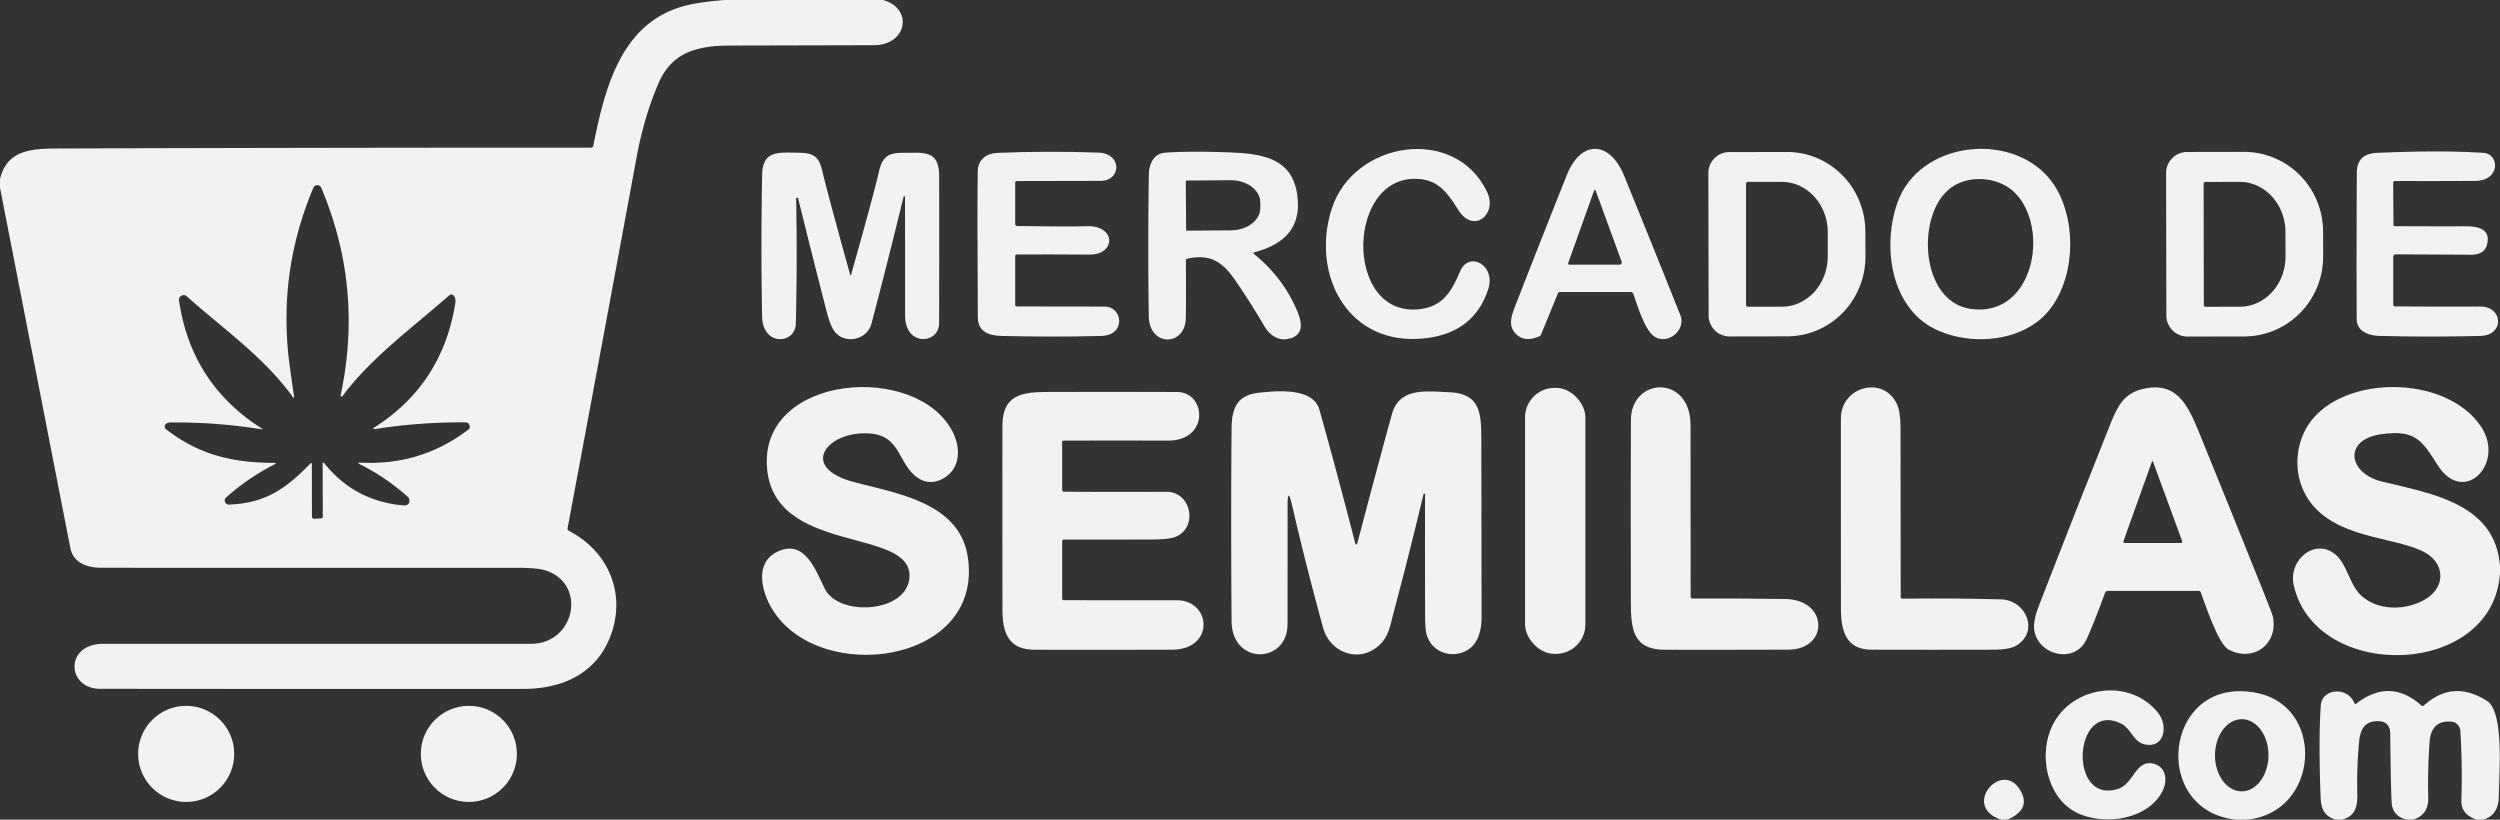 <?xml version="1.0" encoding="UTF-8" standalone="no"?>
<!DOCTYPE svg PUBLIC "-//W3C//DTD SVG 1.1//EN" "http://www.w3.org/Graphics/SVG/1.1/DTD/svg11.dtd">
<svg xmlns="http://www.w3.org/2000/svg" version="1.1" viewBox="0.00 0.00 732.00 240.00">
<rect x="0.00" y="0.00" width="732.00" height="240.00" fill="#333333" stroke="none"/>
<path fill="#f2f2f2" d="
  M 212.32 0.00
  L 258.56 0.00
  C 267.54 2.53 265.50 13.21 255.98 13.23
  Q 234.99 13.28 214.00 13.33
  C 204.43 13.36 196.76 15.08 192.75 24.52
  Q 188.55 34.39 186.44 45.80
  Q 176.39 100.20 166.19 154.65
  Q 166.09 155.16 166.55 155.40
  C 178.19 161.47 183.41 173.85 178.78 186.16
  C 174.63 197.21 164.71 201.71 153.25 201.71
  Q 91.25 201.75 29.25 201.68
  C 19.57 201.67 18.76 188.50 30.32 188.50
  Q 92.91 188.50 155.50 188.50
  C 168.35 188.50 171.97 171.02 159.78 167.03
  Q 157.39 166.24 151.13 166.25
  Q 90.39 166.27 29.66 166.24
  C 25.38 166.23 21.44 164.76 20.59 160.44
  Q 10.29 107.67 0.00 54.96
  L 0.00 52.46
  C 2.03 43.77 9.41 43.51 17.31 43.48
  Q 95.20 43.22 173.08 43.23
  Q 173.61 43.23 173.71 42.72
  C 177.30 24.72 182.36 4.69 203.51 1.05
  Q 207.85 0.31 212.32 0.00
  Z
  M 105.57 135.46
  Q 123.25 136.39 137.17 125.74
  A 0.97 0.97 0.0 0 0 137.54 124.85
  Q 137.39 123.68 136.19 123.67
  Q 122.79 123.56 109.57 125.67
  A 0.21 0.21 0.0 0 1 109.42 125.29
  Q 129.40 112.67 133.28 89.01
  Q 133.59 87.13 132.59 86.37
  A 0.76 0.75 -46.6 0 0 131.63 86.40
  C 120.89 95.86 108.65 104.69 100.30 115.95
  A 0.31 0.31 0.0 0 1 99.74 115.70
  Q 106.44 84.38 94.07 54.99
  A 1.26 1.26 0.0 0 0 91.75 54.99
  Q 81.15 80.09 84.83 107.16
  Q 85.42 111.53 86.07 115.90
  Q 86.22 116.91 85.62 116.08
  C 77.12 104.38 65.13 96.12 54.69 86.76
  A 1.37 1.37 0.0 0 0 52.42 87.98
  Q 55.98 112.41 76.72 125.50
  A 0.11 0.11 0.0 0 1 76.64 125.71
  Q 63.47 123.58 50.06 123.70
  Q 49.08 123.71 48.60 124.10
  A 1.00 1.00 0.0 0 0 48.61 125.67
  C 58.32 133.20 68.08 135.49 80.21 135.53
  Q 81.22 135.54 80.32 136.00
  Q 72.63 139.92 66.19 145.68
  A 1.18 1.18 0.0 0 0 67.02 147.74
  C 77.77 147.36 83.66 143.08 90.87 135.75
  Q 91.31 135.31 91.31 135.94
  L 91.33 151.12
  Q 91.33 151.92 92.12 151.88
  L 93.98 151.78
  Q 94.52 151.75 94.51 151.21
  L 94.47 135.69
  A 0.24 0.23 26.0 0 1 94.89 135.55
  Q 103.71 146.68 117.99 147.97
  Q 119.97 148.15 119.88 146.43
  A 1.28 1.27 -70.2 0 0 119.46 145.53
  Q 113.09 139.81 105.44 135.96
  Q 104.33 135.40 105.57 135.46
  Z"
/>
<path fill="#f2f2f2" d="
  M 416.10 52.46
  C 394.07 49.89 393.10 93.24 415.77 90.52
  C 422.66 89.70 425.14 85.02 427.59 79.32
  C 430.11 73.47 438.14 77.54 435.71 84.83
  Q 431.54 97.33 417.56 99.02
  C 394.87 101.78 383.71 80.60 389.91 61.19
  C 396.26 41.28 426.11 36.49 435.45 56.27
  C 438.51 62.73 431.45 68.63 426.98 61.46
  C 424.14 56.91 421.50 53.09 416.10 52.46
  Z"
/>
<path fill="#f2f2f2" d="
  M 477.48 85.50
  L 456.83 85.50
  Q 456.32 85.50 456.13 85.97
  L 451.22 97.96
  A 0.97 0.94 -89.6 0 1 450.73 98.46
  Q 446.68 100.27 444.15 98.04
  C 441.37 95.58 442.53 92.50 443.70 89.48
  Q 451.14 70.36 458.74 51.31
  C 462.95 40.75 471.36 41.23 475.54 51.45
  Q 483.86 71.83 492.00 92.28
  C 493.77 96.72 488.16 101.22 484.28 98.45
  C 481.52 96.48 479.39 89.31 478.23 86.02
  A 0.80 0.79 -9.9 0 0 477.48 85.50
  Z
  M 466.70 55.95
  L 459.18 76.98
  Q 458.99 77.50 459.65 77.50
  L 474.15 77.50
  A 0.69 0.69 0.0 0 0 474.80 76.57
  L 467.26 55.95
  Q 466.97 55.18 466.70 55.95
  Z"
/>
<path fill="#f2f2f2" d="
  M 555.63 59.17
  C 561.93 41.69 588.02 38.36 599.79 51.97
  C 609.19 62.83 608.33 85.65 596.22 94.43
  C 588.33 100.16 576.71 100.67 567.80 96.93
  C 553.56 90.96 550.96 72.14 555.63 59.17
  Z
  M 570.36 55.67
  C 561.00 64.02 562.53 88.36 576.99 90.45
  C 595.45 93.11 600.39 66.85 589.94 56.43
  C 584.93 51.43 575.60 51.01 570.36 55.67
  Z"
/>
<path fill="#f2f2f2" d="
  M 297.75 89.73
  Q 310.60 89.78 323.44 89.77
  C 328.78 89.77 329.81 98.19 322.41 98.37
  Q 307.74 98.72 293.07 98.36
  C 289.35 98.27 286.32 96.95 286.30 92.94
  Q 286.12 59.15 286.29 50.07
  C 286.36 46.73 288.79 44.89 292.12 44.76
  Q 306.87 44.16 321.62 44.68
  C 328.66 44.93 328.36 52.95 322.25 52.96
  Q 310.00 52.99 297.75 53.01
  Q 297.25 53.01 297.25 53.51
  L 297.25 65.52
  Q 297.24 66.18 297.90 66.19
  Q 313.04 66.41 318.25 66.24
  C 326.87 65.97 326.78 74.61 319.00 74.55
  Q 308.38 74.47 297.76 74.50
  Q 297.25 74.51 297.25 75.01
  L 297.25 89.23
  Q 297.25 89.73 297.75 89.73
  Z"
/>
<path fill="#f2f2f2" d="
  M 361.44 81.74
  C 357.74 76.41 354.02 74.33 347.67 75.74
  Q 347.22 75.83 347.23 76.29
  Q 347.32 88.70 347.20 93.24
  C 346.99 101.53 336.48 101.58 336.36 92.56
  Q 336.07 71.82 336.38 51.08
  C 336.43 48.03 337.85 44.98 340.99 44.73
  Q 347.73 44.19 359.34 44.60
  C 369.96 44.96 378.92 46.32 379.96 58.21
  C 380.76 67.34 375.35 71.70 367.28 73.88
  Q 366.74 74.02 367.17 74.37
  Q 375.45 81.03 379.67 90.70
  C 381.26 94.34 382.03 98.35 376.95 99.27
  C 374.13 99.78 371.68 98.04 370.20 95.50
  Q 366.09 88.45 361.44 81.74
  Z
  M 347.20 53.15
  L 347.30 67.27
  A 0.28 0.28 0.0 0 0 347.58 67.54
  L 360.39 67.45
  A 8.67 6.51 -0.4 0 0 369.02 60.88
  L 369.00 59.22
  A 8.67 6.51 -0.4 0 0 360.29 52.77
  L 347.48 52.86
  A 0.28 0.28 0.0 0 0 347.20 53.15
  Z"
/>
<path fill="#f2f2f2" d="
  M 500.21 50.67
  A 6.13 6.13 0.0 0 1 506.33 44.53
  L 523.22 44.50
  A 23.34 22.92 89.9 0 1 546.18 67.80
  L 546.20 75.10
  A 23.34 22.92 89.9 0 1 523.32 98.48
  L 506.43 98.51
  A 6.13 6.13 0.0 0 1 500.29 92.39
  L 500.21 50.67
  Z
  M 511.25 53.78
  L 511.25 89.28
  A 0.53 0.53 0.0 0 0 511.78 89.81
  L 521.70 89.81
  A 14.78 13.47 -90.0 0 0 535.17 75.03
  L 535.17 68.03
  A 14.78 13.47 90.0 0 0 521.70 53.25
  L 511.78 53.25
  A 0.53 0.53 0.0 0 0 511.25 53.78
  Z"
/>
<path fill="#f2f2f2" d="
  M 634.23 50.69
  A 6.18 6.18 0.0 0 1 640.40 44.50
  L 657.04 44.47
  A 23.38 23.12 89.9 0 1 680.20 67.81
  L 680.22 75.09
  A 23.38 23.12 89.9 0 1 657.14 98.51
  L 640.50 98.54
  A 6.18 6.18 0.0 0 1 634.31 92.37
  L 634.23 50.69
  Z
  M 645.22 53.81
  L 645.28 89.29
  A 0.54 0.54 0.0 0 0 645.82 89.83
  L 655.79 89.81
  A 14.69 13.43 89.9 0 0 669.20 75.10
  L 669.18 67.92
  A 14.69 13.43 89.9 0 0 655.73 53.25
  L 645.76 53.27
  A 0.54 0.54 0.0 0 0 645.22 53.81
  Z"
/>
<path fill="#f2f2f2" d="
  M 701.29 66.23
  Q 711.53 66.28 721.76 66.26
  C 725.37 66.25 729.31 66.87 728.23 71.50
  Q 727.51 74.60 723.50 74.58
  Q 712.33 74.53 701.38 74.47
  A 0.63 0.63 0.0 0 0 700.75 75.10
  L 700.75 89.20
  Q 700.75 89.71 701.25 89.71
  Q 713.81 89.82 726.23 89.76
  C 732.93 89.72 733.39 98.19 726.25 98.36
  Q 711.47 98.72 696.70 98.35
  C 693.45 98.27 690.05 96.95 690.04 93.43
  Q 689.96 71.97 690.08 50.50
  C 690.11 46.72 692.18 44.93 695.97 44.76
  Q 714.72 43.94 727.18 44.76
  C 731.87 45.07 732.21 52.92 724.70 52.97
  Q 712.94 53.04 701.29 52.99
  A 0.56 0.55 -89.5 0 0 700.73 53.55
  L 700.80 65.74
  Q 700.80 66.23 701.29 66.23
  Z"
/>
<path fill="#f2f2f2" d="
  M 264.98 57.68
  A 0.21 0.21 0.0 0 0 264.56 57.63
  Q 260.06 76.17 255.19 94.69
  C 253.91 99.58 247.55 100.84 244.53 97.26
  Q 243.19 95.68 242.00 91.06
  Q 237.74 74.49 233.70 58.10
  A 0.30 0.30 0.0 0 0 233.11 58.18
  Q 233.46 76.88 233.02 94.75
  C 232.87 100.85 223.32 101.44 223.15 92.73
  Q 222.76 71.90 223.16 51.06
  C 223.30 43.99 228.02 44.65 233.76 44.72
  C 238.02 44.77 239.71 45.68 240.70 49.81
  Q 242.59 57.65 248.88 80.27
  Q 249.07 80.93 249.25 80.27
  Q 255.85 56.85 257.34 50.34
  C 258.37 45.88 259.94 44.73 264.61 44.74
  C 270.53 44.76 274.98 43.84 274.99 51.62
  Q 275.03 73.15 274.97 94.68
  C 274.96 100.72 265.02 101.63 265.02 92.38
  Q 265.03 74.98 264.98 57.68
  Z"
/>
<path fill="#f2f2f2" d="
  M 241.54 172.45
  C 245.64 180.62 265.43 179.48 266.28 169.19
  C 267.53 154.00 225.77 162.95 224.53 136.18
  C 223.30 109.57 268.36 106.08 278.89 126.34
  C 281.33 131.03 281.30 137.01 276.48 139.92
  Q 272.45 142.35 268.85 139.99
  C 262.73 135.97 264.07 127.34 254.17 126.88
  C 242.13 126.33 233.73 136.84 250.07 141.16
  C 262.34 144.41 280.71 147.10 283.30 162.68
  C 288.83 195.88 235.29 201.42 224.49 175.16
  C 222.46 170.21 222.16 164.17 227.53 161.58
  C 235.70 157.63 238.82 167.04 241.54 172.45
  Z"
/>
<rect fill="#f2f2f2" x="446.54" y="113.57" width="17.66" height="77.88" rx="8.61"/>
<path fill="#f2f2f2" d="
  M 495.58 175.26
  Q 509.19 175.18 522.78 175.39
  C 535.41 175.59 535.54 190.19 523.63 190.22
  Q 505.57 190.28 487.50 190.25
  C 478.08 190.24 477.53 184.18 477.51 176.15
  Q 477.44 138.07 477.53 123.00
  C 477.60 110.36 495.00 109.58 494.99 124.50
  Q 494.97 149.60 495.02 174.71
  Q 495.02 175.27 495.58 175.26
  Z"
/>
<path fill="#f2f2f2" d="
  M 557.09 175.30
  Q 571.45 175.11 585.80 175.49
  C 593.45 175.70 597.09 185.09 590.34 189.04
  Q 588.32 190.22 583.80 190.23
  Q 565.91 190.28 548.00 190.23
  C 540.53 190.21 539.03 184.79 539.02 178.17
  Q 538.98 150.33 539.01 122.50
  C 539.02 113.17 551.41 109.85 555.40 118.26
  Q 556.49 120.54 556.48 125.56
  Q 556.47 150.14 556.52 174.73
  Q 556.52 175.30 557.09 175.30
  Z"
/>
<path fill="#f2f2f2" d="
  M 643.73 173.00
  L 617.22 173.00
  Q 616.59 173.00 616.36 173.60
  Q 612.71 183.42 610.95 187.18
  C 607.48 194.63 596.59 191.84 595.61 184.32
  Q 595.28 181.75 596.98 177.36
  Q 607.33 150.62 617.98 123.99
  C 619.97 119.02 621.87 115.17 627.44 113.88
  C 637.06 111.64 640.40 118.09 643.74 126.26
  Q 653.45 150.06 662.99 173.91
  Q 665.38 179.91 665.51 180.58
  C 667.09 188.59 659.86 194.00 652.55 190.21
  C 649.53 188.65 645.71 177.05 644.39 173.46
  Q 644.22 173.00 643.73 173.00
  Z
  M 630.05 135.27
  L 621.80 158.30
  Q 621.55 159.00 622.29 159.00
  L 638.44 159.00
  Q 639.14 159.00 638.90 158.34
  L 630.44 135.27
  Q 630.24 134.75 630.05 135.27
  Z"
/>
<path fill="#f2f2f2" d="
  M 732.00 165.78
  L 732.00 167.80
  C 730.07 198.46 678.18 199.89 671.62 171.45
  C 669.87 163.89 677.99 157.23 683.99 162.51
  C 687.35 165.47 687.94 171.28 691.43 174.45
  C 696.37 178.92 704.51 178.78 710.07 175.51
  C 716.37 171.81 715.97 164.51 709.17 161.31
  C 700.27 157.12 684.29 157.56 676.40 146.96
  C 671.05 139.78 671.55 129.17 677.32 122.45
  C 688.36 109.59 716.75 110.24 726.49 124.98
  C 733.61 135.76 721.32 148.27 713.71 136.13
  C 709.03 128.66 706.96 125.81 697.31 127.13
  C 686.03 128.66 687.42 138.59 697.50 141.02
  C 712.07 144.55 730.68 147.46 732.00 165.78
  Z"
/>
<path fill="#f2f2f2" d="
  M 311.50 175.73
  Q 328.01 175.79 344.48 175.75
  C 354.76 175.72 355.74 190.20 343.17 190.23
  Q 311.36 190.31 302.75 190.23
  C 295.23 190.16 293.53 185.23 293.52 178.41
  Q 293.48 151.58 293.51 124.76
  C 293.52 115.99 298.66 114.79 306.43 114.77
  Q 325.56 114.71 344.68 114.78
  C 353.21 114.82 354.20 129.03 341.96 129.01
  Q 326.73 128.98 311.50 129.01
  Q 311.00 129.01 311.00 129.51
  L 311.00 143.48
  A 0.49 0.49 0.0 0 0 311.49 143.97
  Q 326.55 144.07 341.48 143.99
  C 348.99 143.95 350.89 154.76 343.95 157.28
  Q 342.07 157.96 336.85 157.97
  Q 324.19 158.01 311.51 158.00
  Q 311.00 158.00 311.00 158.51
  L 311.00 175.23
  Q 311.00 175.73 311.50 175.73
  Z"
/>
<path fill="#f2f2f2" d="
  M 378.34 148.01
  Q 377.00 142.17 377.00 148.16
  Q 377.00 164.67 376.99 182.74
  C 376.98 194.43 360.68 194.90 360.60 181.80
  Q 360.39 149.55 360.61 125.26
  C 360.67 119.19 362.50 115.61 368.74 114.97
  C 373.91 114.45 384.48 113.40 386.33 119.98
  Q 391.65 138.93 396.69 158.63
  Q 397.12 160.30 397.55 158.63
  Q 402.30 140.37 407.54 121.31
  C 409.73 113.35 417.61 114.58 424.22 114.84
  C 433.07 115.19 433.72 120.39 433.73 128.17
  Q 433.78 154.58 433.80 181.00
  Q 433.80 183.66 432.97 186.10
  C 430.44 193.58 419.78 193.22 417.71 185.75
  Q 417.29 184.23 417.28 180.58
  Q 417.21 162.67 417.26 144.78
  A 0.23 0.23 0.0 0 0 416.80 144.72
  Q 412.65 162.10 408.05 179.38
  C 407.02 183.26 406.63 186.58 403.44 189.27
  C 397.65 194.15 389.38 191.02 387.41 183.82
  Q 382.12 164.55 378.34 148.01
  Z"
/>
<path fill="#f2f2f2" d="
  M 600.35 213.79
  C 605.43 200.81 623.51 198.03 631.95 208.80
  C 634.88 212.54 633.79 219.25 627.94 217.95
  C 624.57 217.19 624.04 213.33 621.04 211.86
  C 606.99 204.96 605.43 235.86 620.27 230.95
  C 624.63 229.50 625.26 222.78 630.05 223.50
  C 634.24 224.14 634.88 228.51 633.08 231.84
  C 628.62 240.06 616.75 241.43 609.24 238.49
  C 599.93 234.83 596.92 222.57 600.35 213.79
  Z"
/>
<path fill="#f2f2f2" d="
  M 657.88 240.00
  L 654.73 240.00
  C 629.08 237.31 633.78 197.10 661.07 202.96
  C 681.01 207.24 679.02 237.94 657.88 240.00
  Z
  M 656.343 231.7
  A 10.56 7.83 90.2 0 0 664.21 221.167
  A 10.56 7.83 90.2 0 0 656.417 210.58
  A 10.56 7.83 90.2 0 0 648.55 221.113
  A 10.56 7.83 90.2 0 0 656.343 231.7
  Z"
/>
<path fill="#f2f2f2" d="
  M 726.97 240.00
  L 725.20 240.00
  Q 720.56 238.51 720.69 234.25
  Q 721.02 223.89 720.39 213.98
  A 2.87 2.87 0.0 0 0 717.74 211.30
  Q 711.87 210.85 711.39 217.19
  Q 710.79 225.33 710.99 233.49
  Q 711.13 238.70 706.44 240.00
  L 704.71 240.00
  Q 700.53 238.99 700.29 235.00
  Q 700.00 230.11 699.87 214.94
  Q 699.83 211.04 696.00 211.15
  C 692.12 211.27 691.06 213.83 690.72 217.42
  Q 690.02 224.89 690.22 232.43
  C 690.32 236.29 689.57 239.04 685.67 240.00
  L 683.98 240.00
  C 680.56 239.06 679.60 236.85 679.47 233.33
  Q 678.83 216.01 679.54 206.51
  C 679.90 201.57 687.34 200.93 689.33 205.82
  Q 689.53 206.32 689.97 205.99
  Q 699.81 198.41 708.95 206.54
  Q 709.35 206.89 709.75 206.54
  Q 718.29 198.86 728.23 205.26
  C 733.23 208.48 731.76 226.36 731.64 233.24
  Q 731.55 238.83 726.97 240.00
  Z"
/>
<circle fill="#f2f2f2" cx="54.51" cy="220.74" r="14.07"/>
<circle fill="#f2f2f2" cx="137.28" cy="220.74" r="14.07"/>
<path fill="#f2f2f2" d="
  M 587.75 240.00
  L 585.94 240.00
  C 574.25 236.20 585.95 222.47 591.40 231.15
  Q 594.99 236.87 587.75 240.00
  Z"
/>
</svg>
